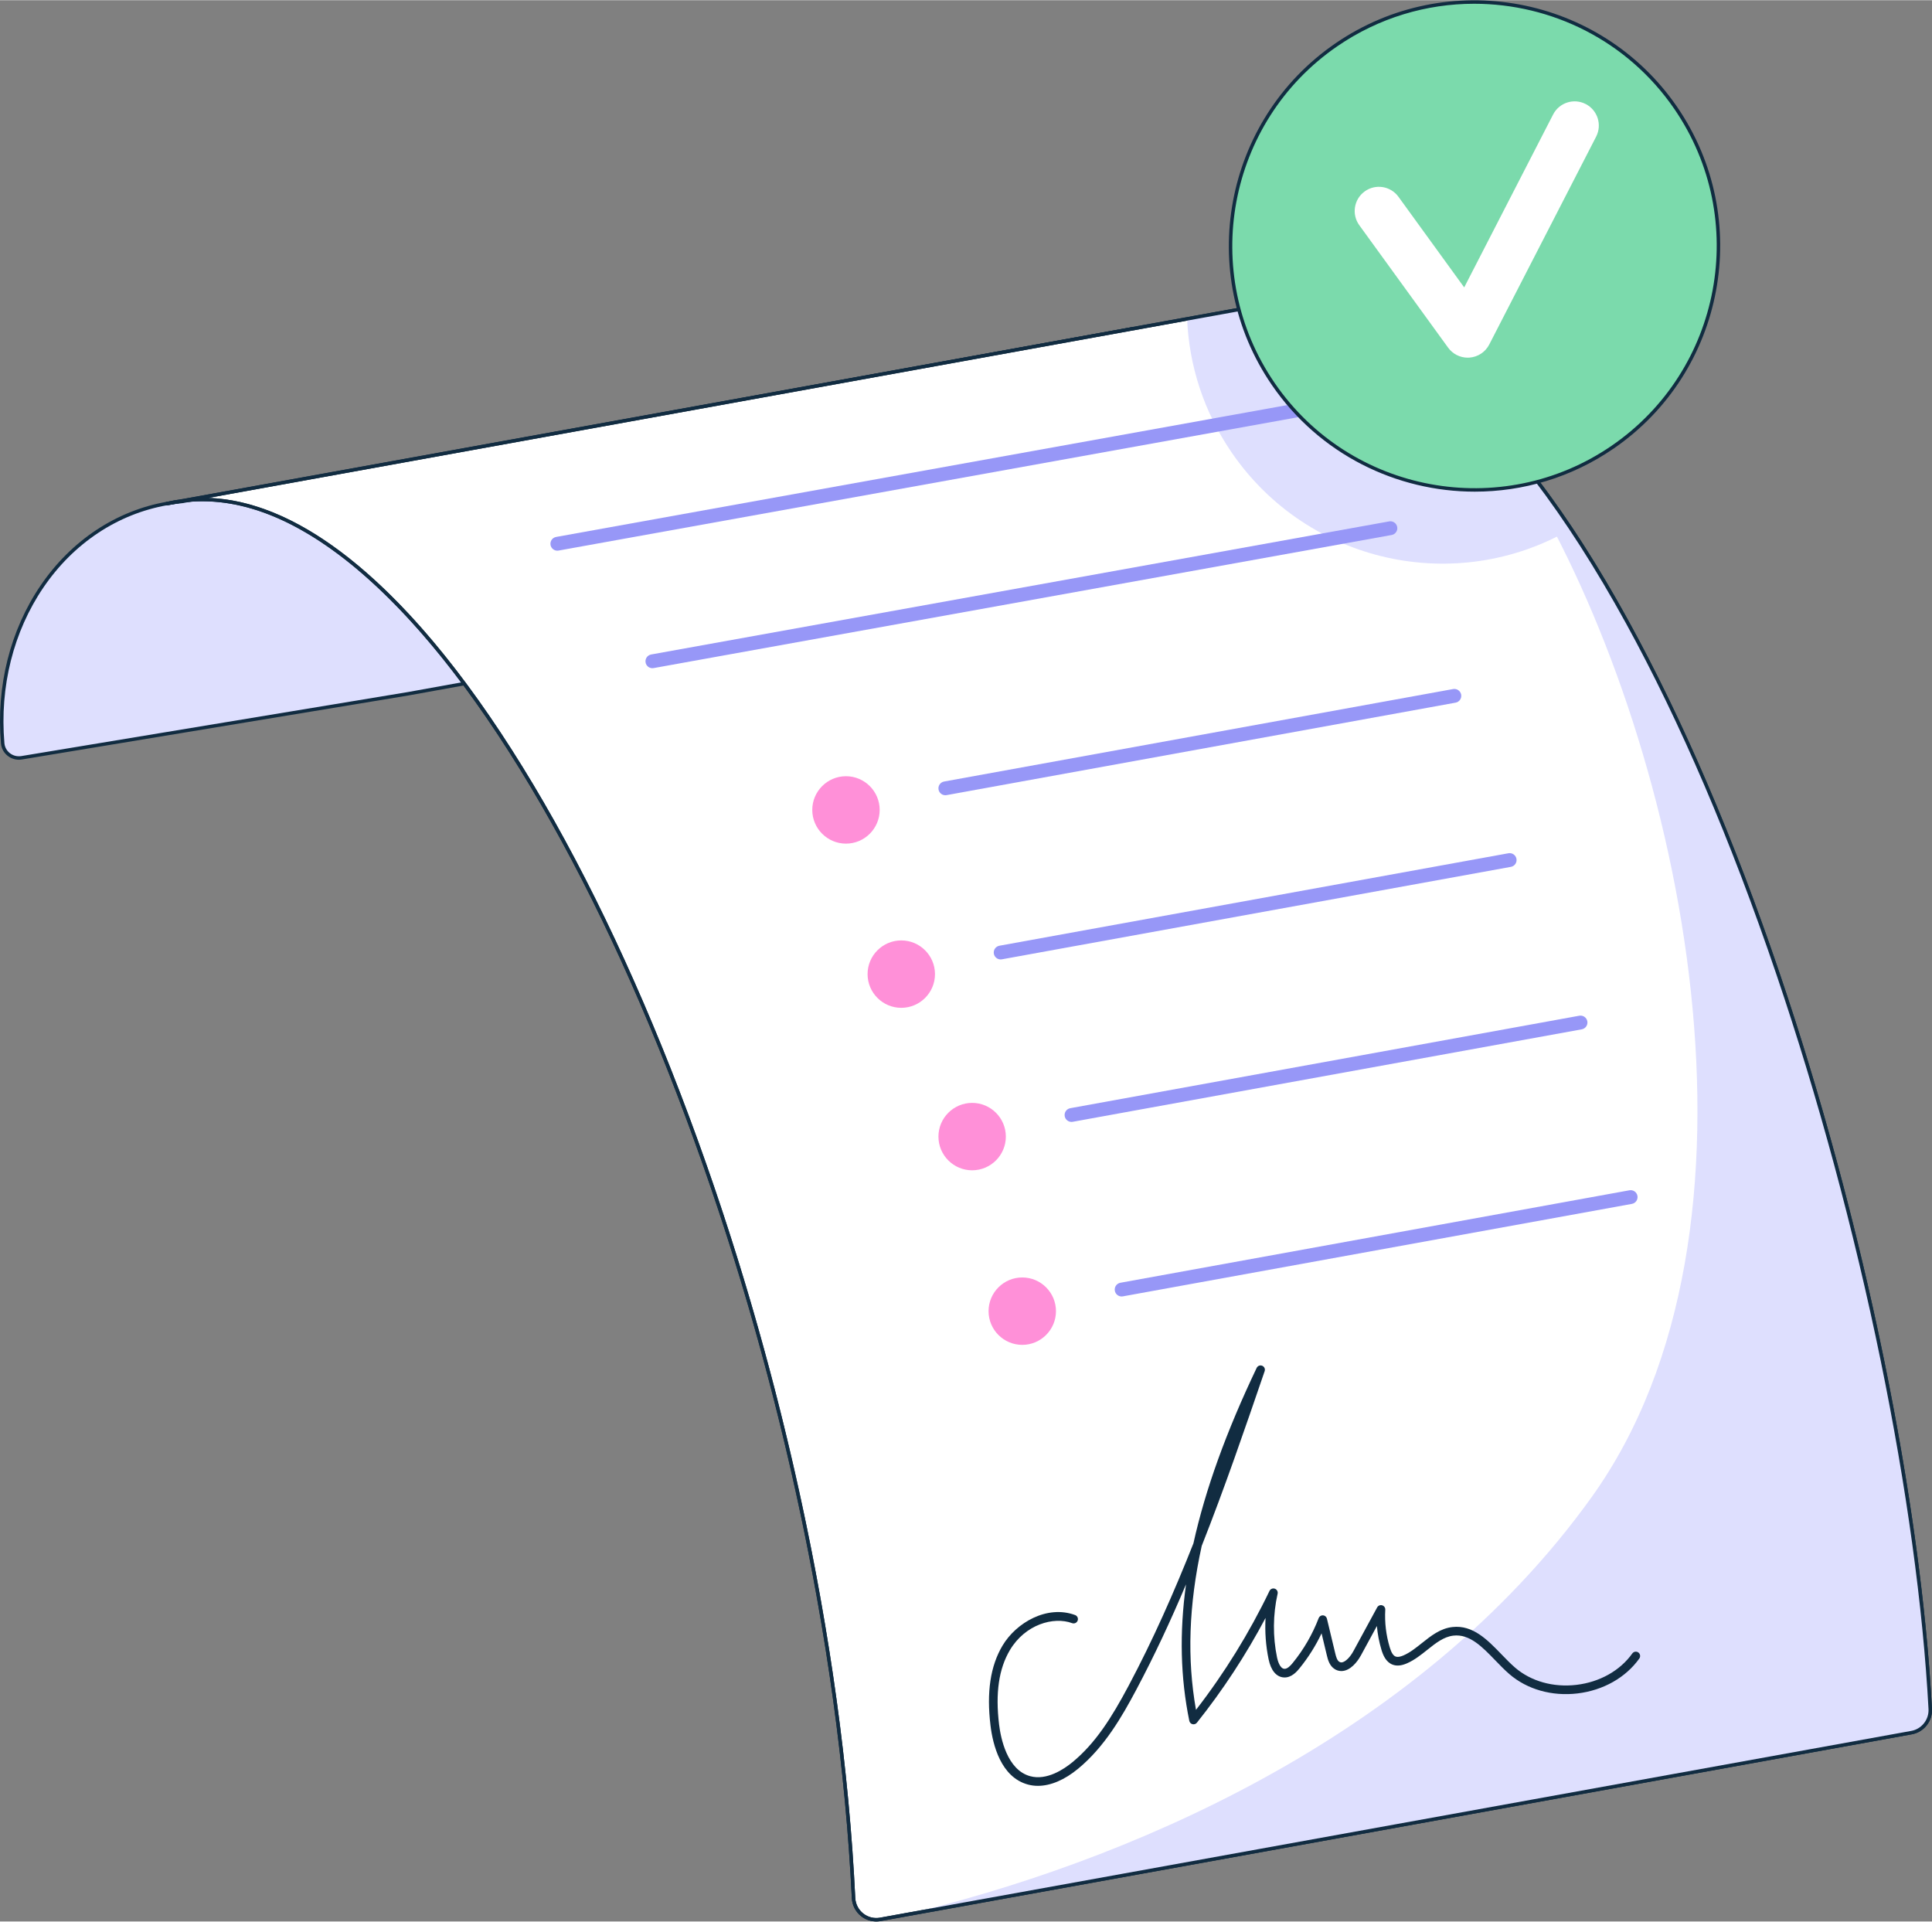 <svg enable-background="new 0 0 1117.827 1111.599" height="1112" viewBox="0 0 1117.827 1111.599" width="1118" xmlns="http://www.w3.org/2000/svg"><rect x="0" y="0" width="1117.827" height="1111.599" fill="#808080" stroke="none"/><path d="m655.298 190.085-549.81 99.92h-.01c-2.88.26-5.77.64-8.66 1.15-60.457 10.561-101.073 71.213-95.267 138.759.468 5.442 5.546 9.29 10.935 8.398l223.652-37.037 587.83-106.29z" fill="#dedffe"/><path d="m10.946 439.439c-2.315 0-4.594-.768-6.443-2.203-2.298-1.786-3.701-4.355-3.948-7.235-2.841-33.047 5.311-65.506 22.955-91.397 17.785-26.101 43.759-43.301 73.136-48.433 2.869-.506 5.811-.896 8.742-1.161l549.731-99.908c.244-.044.496.005.707.136l168.67 104.899c.351.219.532.631.454 1.037s-.397.723-.804.797l-587.83 106.29-223.667 37.038c-.566.094-1.135.14-1.703.14zm644.151-248.301-549.431 99.851c-.059.011-.119.017-.179.017-2.796.255-5.681.639-8.496 1.135-28.842 5.038-54.351 21.939-71.829 47.589-17.385 25.513-25.416 57.511-22.615 90.1.199 2.318 1.33 4.388 3.183 5.827 1.863 1.447 4.265 2.052 6.592 1.671l223.652-37.037 585.26-105.826z" fill="#112c41"/><path d="m96.548 291.285c2.98-.7 5.97-1.24 8.97-1.62z" fill="#fff"/><path d="m96.547 292.285c-.465 0-.88-.325-.978-.797-.11-.53.223-1.053.75-1.177 3-.705 6.053-1.256 9.073-1.639.538-.06 1.032.305 1.114.841.082.535-.277 1.039-.811 1.136l-8.97 1.62c-.059.011-.119.016-.178.016z" fill="#112c41"/><path d="m1105.998 1002.315-584.53 105.87c-.03.01-.05.01-.08.02l-12.04 2.18c-7.84 1.42-15.11-4.4-15.5-12.36-18.11-373.76-220.8-830.13-388.33-808.36l581.33-105.29 32.57-5.9c59.46-7.93 115.79 30 166.36 95.09 7.89 10.15 15.63 20.96 23.23 32.36 116.26 174.47 197.38 486.96 207.8 682.71.35 6.63-4.27 12.5-10.81 13.68z" fill="#fff"/><path d="m507.007 1111.595c-3.171 0-6.278-1.066-8.799-3.069-3.204-2.546-5.157-6.354-5.358-10.451-3.542-73.097-14.122-150.643-31.446-230.488-16.623-76.613-38.633-151.726-65.418-223.25-26.674-71.229-56.514-134.719-88.691-188.707-33.283-55.845-67.325-98.519-101.18-126.837-35.148-29.399-68.95-42.23-100.467-38.136-.537.07-1.034-.301-1.117-.838-.083-.536.276-1.041.81-1.138l613.9-111.19c56.03-7.464 112.311 24.648 167.328 95.462 7.732 9.946 15.562 20.854 23.272 32.418 53.541 80.349 104.582 198.842 143.719 333.651 35.518 122.343 58.935 249.753 64.248 349.561.376 7.125-4.624 13.452-11.631 14.718l-584.492 105.862c-.022.005-.042.01-.057.014l-12.1 2.193c-.84.151-1.683.225-2.521.225zm-386.518-823.625c27.679.966 56.837 14.134 86.908 39.288 34.028 28.463 68.216 71.309 101.615 127.348 32.238 54.09 62.13 117.689 88.846 189.029 26.819 71.614 48.856 146.819 65.499 223.527 17.347 79.951 27.942 157.609 31.489 230.815.172 3.521 1.851 6.794 4.604 8.981 2.737 2.175 6.279 3.065 9.719 2.441l12.008-2.174c.018-.004.035-.008.047-.011l584.595-105.885c6.018-1.086 10.312-6.521 9.989-12.644-5.305-99.661-28.695-226.906-64.172-349.108-39.082-134.619-90.031-252.916-143.462-333.1-7.683-11.524-15.485-22.392-23.187-32.301-54.549-70.213-110.211-102.083-165.438-94.713l-32.524 5.894zm400.899 820.235h.01z" fill="#112c41"/><path d="m1105.998 1002.315-584.53 105.87c126.5-29.8 298.251-100.816 399.5-242.2 111-155 53.316-430.776-34-581l-1.19-11.42c7.89 10.15 15.63 20.96 23.23 32.36 116.26 174.47 197.38 486.96 207.8 682.71.35 6.63-4.27 12.5-10.81 13.68z" fill="#dedffe"/><path d="m909.008 305.925c-66.28 38.66-152.16 20.16-196.3-44.11-16.32-23.77-24.75-50.62-25.86-77.44l32.57-5.9c68.74-9.17 133.29 42.95 189.59 127.45z" fill="#dedffe"/><path d="m507.006 1111.592c-3.174 0-6.283-1.068-8.805-3.072-3.202-2.546-5.153-6.354-5.351-10.447-3.625-74.817-14.608-154.205-32.642-235.957-17.305-78.442-40.174-155.051-67.974-227.697-27.736-72.479-58.632-136.454-91.83-190.15-34.445-55.712-69.471-97.193-104.105-123.29-31.599-23.811-61.978-33.999-90.448-30.362l-9.125 1.653c-.533.092-1.047-.249-1.157-.78s.222-1.054.75-1.178c3.059-.719 6.139-1.277 9.242-1.675l613.676-111.146c38.096-5.083 76.694 8.357 114.765 39.939 37.092 30.771 73.574 78.538 108.434 141.977 31.56 57.434 60.921 125.954 87.266 203.656 24.088 71.046 44.971 148.376 60.393 223.633 14.995 73.174 24.576 142.984 27.71 201.885.379 7.125-4.619 13.455-11.627 14.725l-596.648 108.059c-.839.152-1.684.227-2.524.227zm-386.464-823.637c24.583.874 50.368 11.387 76.961 31.425 34.833 26.247 70.026 67.912 104.602 123.836 33.264 53.803 64.216 117.892 91.996 190.487 27.835 72.738 50.733 149.442 68.059 227.981 18.059 81.861 29.056 161.361 32.687 236.29.171 3.52 1.846 6.792 4.598 8.979 2.739 2.178 6.285 3.068 9.728 2.443l596.647-108.061.178.984-.178-.984c6.019-1.09 10.312-6.528 9.986-12.65-3.128-58.802-12.697-128.511-27.672-201.589-15.405-75.176-36.266-152.424-60.328-223.392-26.308-77.593-55.62-146.004-87.125-203.336-34.738-63.217-71.06-110.791-107.958-141.4-37.624-31.211-75.703-44.502-113.178-39.503z" fill="#112c41"/><path d="m600.511 1033.122c-1.984 0-3.914-.249-5.771-.753-15.752-4.276-20.323-23.213-21.646-34.121-2.345-19.335-.074-34.464 6.943-46.252 7.962-13.376 25.85-23.652 42.002-17.694 1.295.478 1.958 1.915 1.48 3.211-.478 1.295-1.915 1.959-3.21 1.48-10.766-3.968-27.167.764-35.975 15.56-6.43 10.803-8.483 24.898-6.276 43.094.943 7.776 4.585 26.258 17.993 29.896 9.597 2.61 19.517-4.022 24.575-8.206 13.167-10.889 22.436-25.465 32.304-44.001 14.18-26.639 26.435-54.376 37.57-82.505 6.874-31.122 19.013-64.661 36.592-101.521.57-1.195 1.975-1.739 3.201-1.238 1.227.501 1.85 1.871 1.42 3.125-11.468 33.466-23.146 67.545-36.415 101.1-7.515 34.232-8.539 65.438-3.313 94.865 16.53-21.359 30.824-44.486 42.531-68.823.551-1.146 1.875-1.696 3.076-1.276 1.201.418 1.896 1.672 1.615 2.912-2.729 12.063-2.837 24.84-.312 36.948.307 1.474 1.519 6.298 4.207 6.494 1.766.138 3.624-1.889 4.869-3.418 6.356-7.803 11.402-16.526 15-25.926.392-1.023 1.405-1.657 2.497-1.602 1.094.071 2.013.847 2.269 1.912l4.825 20.112c.49 2.039 1.075 4.096 2.358 4.865.601.359 1.182.436 1.882.245 1.942-.53 4.444-3.089 6.226-6.368l13.774-25.35c.558-1.027 1.755-1.534 2.88-1.211 1.125.319 1.878 1.377 1.812 2.545-.416 7.393.461 14.735 2.604 21.822.929 3.071 2.009 4.748 3.4 5.276 1.072.407 2.593.188 4.522-.65 3.775-1.639 7.117-4.306 10.655-7.128 5.243-4.184 10.665-8.51 17.698-9.299 11.814-1.322 20.246 7.396 28.398 15.831 2.535 2.623 5.156 5.334 7.772 7.599 9.213 7.974 22.197 11.628 35.624 10.017 13.427-1.607 25.182-8.222 32.252-18.145.801-1.125 2.363-1.388 3.487-.586 1.125.801 1.386 2.362.585 3.486-7.885 11.068-20.908 18.434-35.73 20.209-14.823 1.772-29.215-2.307-39.491-11.2-2.785-2.41-5.485-5.204-8.096-7.905-7.648-7.913-14.869-15.388-24.245-14.337-5.599.628-10.232 4.324-15.136 8.238-3.637 2.901-7.398 5.902-11.78 7.806-3.213 1.397-5.926 1.637-8.292.738-3.886-1.478-5.519-5.561-6.409-8.503-1.371-4.534-2.261-9.164-2.666-13.845l-9.225 16.978c-.938 1.727-4.381 7.462-9.303 8.805-2.009.547-4.004.278-5.77-.78-3.191-1.914-4.103-5.716-4.648-7.987l-3.064-12.77c-3.426 7.238-7.71 14.029-12.788 20.265-1.243 1.526-4.544 5.593-9.11 5.246-4.293-.312-7.397-4.027-8.738-10.461-1.635-7.84-2.226-15.945-1.775-23.981-11.322 21.375-24.642 41.714-39.709 60.621-.605.758-1.594 1.102-2.538.872-.944-.226-1.671-.979-1.866-1.929-5.104-24.91-5.783-50.993-1.896-78.983-8.773 20.78-18.284 41.253-28.873 61.145-8.178 15.363-18.189 32.817-33.531 45.505-7.888 6.523-15.965 9.931-23.301 9.931z" fill="#112c41"/><g fill="#9797f7"><path d="m322.463 318.486c-1.898 0-3.583-1.357-3.932-3.291-.392-2.174 1.052-4.255 3.227-4.646l427-77c2.174-.393 4.254 1.053 4.646 3.227s-1.052 4.255-3.227 4.646l-427 77c-.239.043-.478.064-.714.064z"/><path d="m377.463 386.486c-1.898 0-3.583-1.357-3.932-3.291-.392-2.174 1.052-4.255 3.227-4.646l427-77c2.173-.387 4.254 1.054 4.646 3.227.392 2.174-1.052 4.255-3.227 4.646l-427 77c-.239.043-.478.064-.714.064z"/><path d="m546.963 459.986c-1.896 0-3.58-1.354-3.931-3.286-.395-2.174 1.047-4.256 3.221-4.65l294.5-53.5c2.172-.392 4.256 1.048 4.65 3.221.395 2.174-1.047 4.256-3.221 4.65l-294.5 53.5c-.241.044-.481.065-.719.065z"/></g><circle cx="489.468" cy="468.485" fill="#ff90d8" r="15.5"/><path d="m489.468 487.986c-10.752 0-19.5-8.748-19.5-19.5s8.748-19.5 19.5-19.5 19.5 8.748 19.5 19.5-8.748 19.5-19.5 19.5zm0-31c-6.341 0-11.5 5.159-11.5 11.5s5.159 11.5 11.5 11.5 11.5-5.159 11.5-11.5-5.159-11.5-11.5-11.5z" fill="#ff90d8"/><path d="m578.963 554.987c-1.896 0-3.58-1.354-3.931-3.286-.395-2.174 1.047-4.256 3.221-4.65l294.5-53.5c2.173-.392 4.256 1.048 4.65 3.221.395 2.174-1.047 4.256-3.221 4.65l-294.5 53.5c-.241.043-.481.065-.719.065z" fill="#9797f7"/><circle cx="521.468" cy="563.485" fill="#ff90d8" r="15.5"/><path d="m521.468 582.986c-10.752 0-19.5-8.748-19.5-19.5s8.748-19.5 19.5-19.5 19.5 8.748 19.5 19.5-8.748 19.5-19.5 19.5zm0-31c-6.341 0-11.5 5.159-11.5 11.5s5.159 11.5 11.5 11.5 11.5-5.159 11.5-11.5-5.159-11.5-11.5-11.5z" fill="#ff90d8"/><path d="m619.963 648.987c-1.896 0-3.58-1.354-3.931-3.286-.395-2.174 1.047-4.256 3.221-4.65l294.5-53.5c2.174-.393 4.256 1.048 4.65 3.221.395 2.174-1.047 4.256-3.221 4.65l-294.5 53.5c-.241.043-.481.065-.719.065z" fill="#9797f7"/><circle cx="562.468" cy="657.485" fill="#ff90d8" r="15.5"/><path d="m562.468 676.986c-10.752 0-19.5-8.748-19.5-19.5s8.748-19.5 19.5-19.5 19.5 8.748 19.5 19.5-8.748 19.5-19.5 19.5zm0-31c-6.341 0-11.5 5.159-11.5 11.5s5.159 11.5 11.5 11.5 11.5-5.159 11.5-11.5-5.159-11.5-11.5-11.5z" fill="#ff90d8"/><path d="m648.963 749.987c-1.896 0-3.58-1.354-3.931-3.286-.395-2.174 1.047-4.256 3.221-4.65l294.5-53.5c2.174-.396 4.256 1.047 4.65 3.221.395 2.174-1.047 4.256-3.221 4.65l-294.5 53.5c-.241.043-.481.065-.719.065z" fill="#9797f7"/><circle cx="591.468" cy="758.485" fill="#ff90d8" r="15.5"/><path d="m591.468 777.986c-10.752 0-19.5-8.748-19.5-19.5s8.748-19.5 19.5-19.5 19.5 8.748 19.5 19.5-8.748 19.5-19.5 19.5zm0-31c-6.341 0-11.5 5.159-11.5 11.5s5.159 11.5 11.5 11.5 11.5-5.159 11.5-11.5-5.159-11.5-11.5-11.5z" fill="#ff90d8"/><circle cx="853.129" cy="142.201" fill="#7bdaac" r="141.188"/><path d="m853.336 284.343c-45.314 0-89.887-21.558-117.42-61.651-44.382-64.631-27.909-153.32 36.722-197.703 64.631-44.382 153.32-27.908 197.703 36.723 44.382 64.632 27.908 153.32-36.722 197.702-24.537 16.849-52.553 24.929-80.283 24.929zm-.413-282.285c-27.345 0-54.958 7.965-79.153 24.579-63.722 43.759-79.964 131.2-36.206 194.922 43.758 63.723 131.199 79.966 194.921 36.206 63.722-43.758 79.964-131.199 36.206-194.921-27.142-39.527-71.096-60.786-115.768-60.786z" fill="#112c41"/><path d="m849.195 206.822c-4.462 0-8.685-2.133-11.33-5.779l-51.394-70.852c-4.54-6.259-3.146-15.014 3.112-19.554 6.258-4.539 15.013-3.146 19.553 3.112l38.024 52.421 51.447-100.044c3.536-6.875 11.977-9.583 18.853-6.048 6.876 3.536 9.584 11.977 6.048 18.853l-61.86 120.293c-2.224 4.325-6.534 7.187-11.383 7.557-.358.028-.715.041-1.07.041z" fill="#fff"/></svg>
